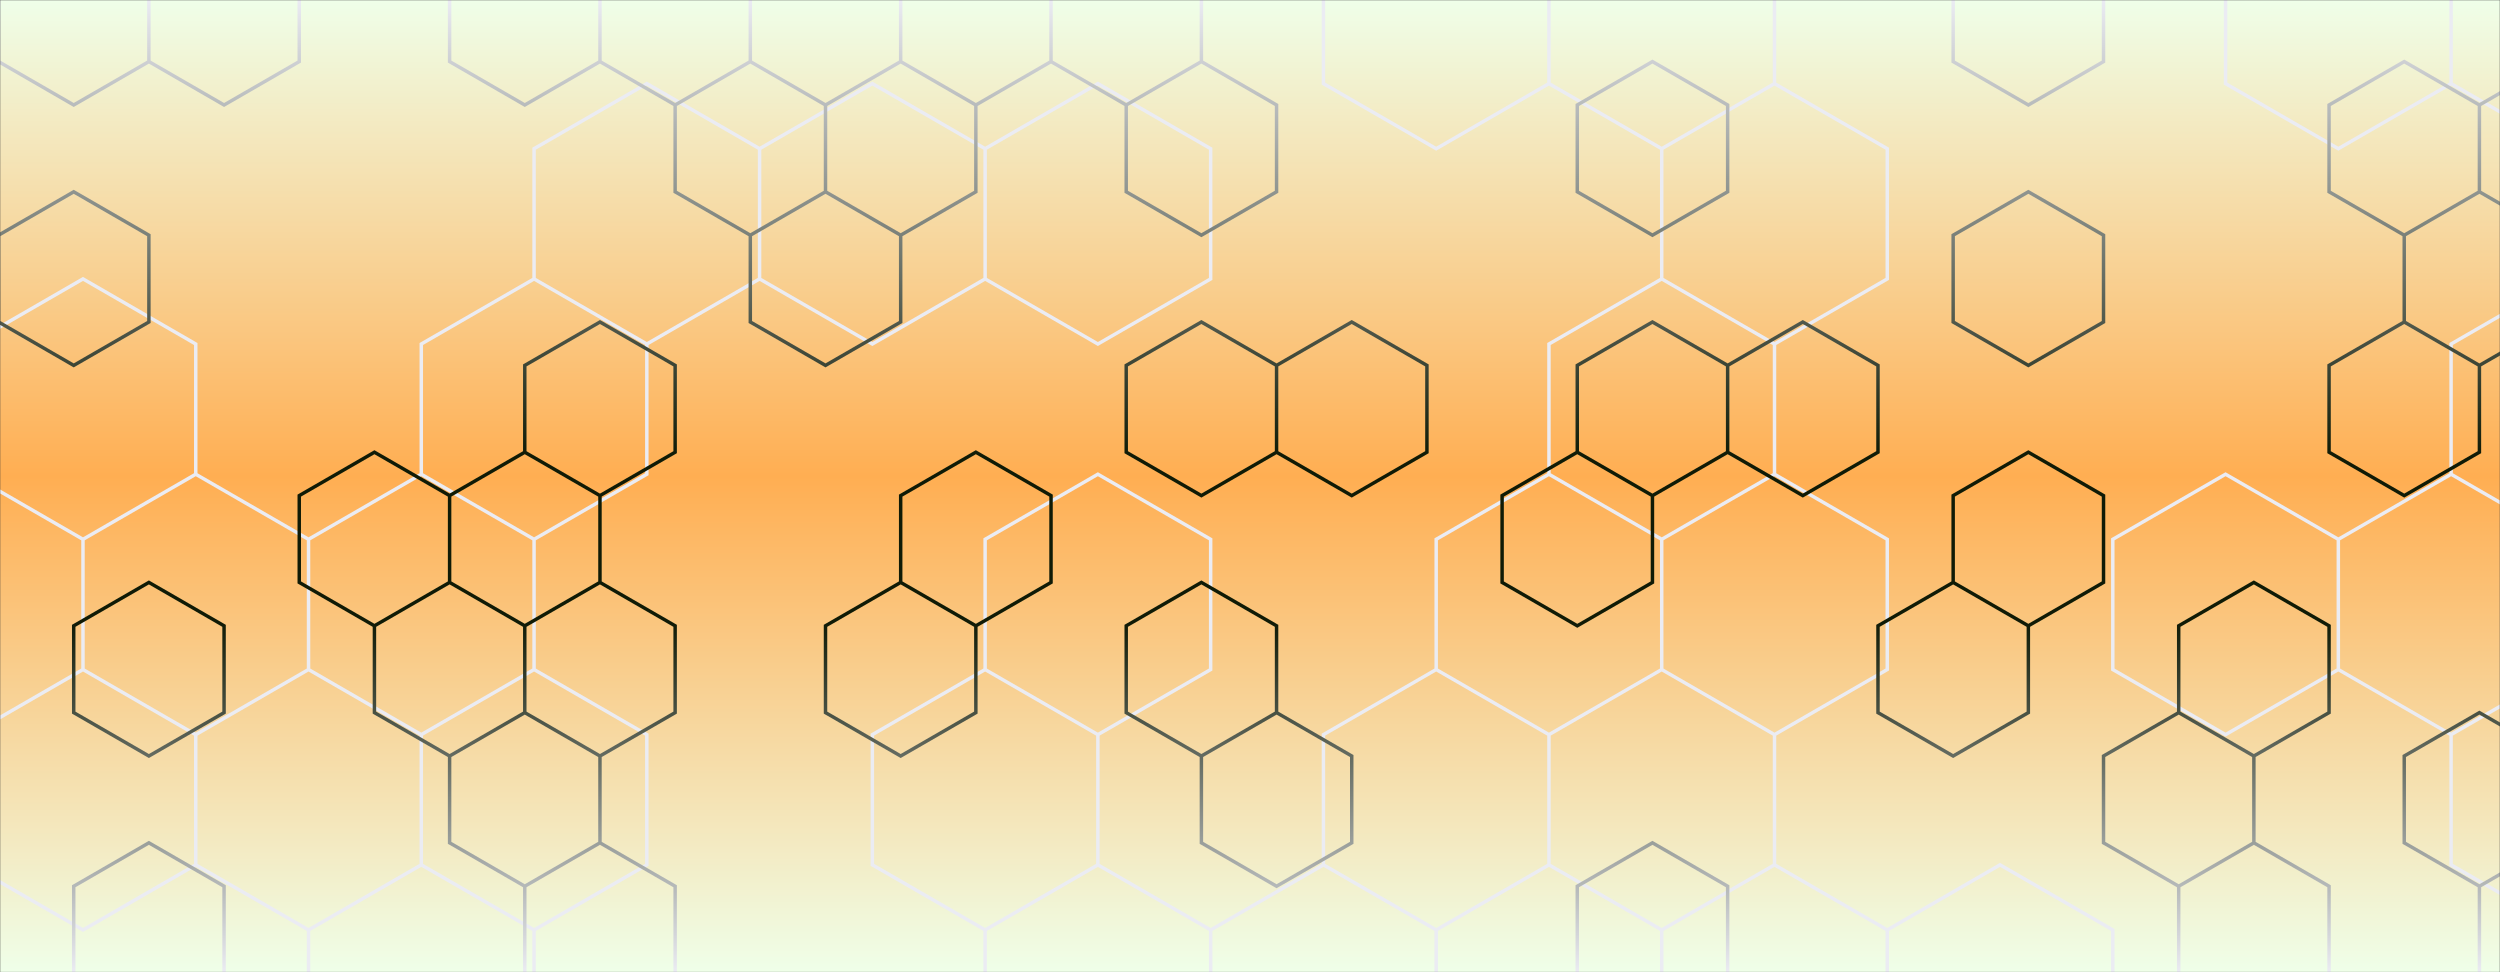 <svg xmlns="http://www.w3.org/2000/svg" version="1.1" xmlns:xlink="http://www.w3.org/1999/xlink" xmlns:svgjs="http://svgjs.dev/svgjs" width="1440" height="560" preserveAspectRatio="none" viewBox="0 0 1440 560"><rect x="0" y="0" width="1440" height="560" fill="#333333" stroke="none"/><g mask="url(&quot;#SvgjsMask4270&quot;)" fill="none"><rect width="1440" height="560" x="0" y="0" fill="url(&quot;#SvgjsLinearGradient4271&quot;)"></rect><path d="M47.8 160.65L112.75 198.15L112.75 273.15L47.8 310.65L-17.15 273.15L-17.15 198.15zM112.75 273.15L177.71 310.65L177.71 385.65L112.75 423.15L47.8 385.65L47.8 310.65zM47.8 385.65L112.75 423.15L112.75 498.15L47.8 535.65L-17.15 498.15L-17.15 423.15zM242.66 273.15L307.62 310.65L307.62 385.65L242.66 423.15L177.71 385.65L177.71 310.65zM177.71 385.65L242.66 423.15L242.66 498.15L177.71 535.65L112.75 498.15L112.75 423.15zM242.66 498.15L307.62 535.65L307.62 610.65L242.66 648.15L177.71 610.65L177.71 535.65zM372.57 48.15L437.52 85.65L437.52 160.65L372.57 198.15L307.62 160.65L307.62 85.65zM307.62 160.65L372.57 198.15L372.57 273.15L307.62 310.65L242.66 273.15L242.66 198.15zM307.62 385.65L372.57 423.15L372.57 498.15L307.62 535.65L242.66 498.15L242.66 423.15zM502.48 48.15L567.43 85.65L567.43 160.65L502.48 198.15L437.52 160.65L437.52 85.65zM632.38 48.15L697.34 85.65L697.34 160.65L632.38 198.15L567.43 160.65L567.43 85.65zM632.38 273.15L697.34 310.65L697.34 385.65L632.38 423.15L567.43 385.65L567.43 310.65zM567.43 385.65L632.38 423.15L632.38 498.15L567.43 535.65L502.48 498.15L502.48 423.15zM632.38 498.15L697.34 535.65L697.34 610.65L632.38 648.15L567.43 610.65L567.43 535.65zM762.29 498.15L827.25 535.65L827.25 610.65L762.29 648.15L697.34 610.65L697.34 535.65zM827.24 -64.35L892.2 -26.85L892.2 48.15L827.24 85.65L762.29 48.15L762.29 -26.85zM892.2 273.15L957.15 310.65L957.15 385.65L892.2 423.15L827.24 385.65L827.24 310.65zM827.24 385.65L892.2 423.15L892.2 498.15L827.24 535.65L762.29 498.15L762.29 423.15zM892.2 498.15L957.15 535.65L957.15 610.65L892.2 648.15L827.24 610.65L827.24 535.65zM957.15 -64.35L1022.11 -26.85L1022.11 48.15L957.15 85.65L892.2 48.15L892.2 -26.85zM1022.11 48.15L1087.06 85.65L1087.06 160.65L1022.11 198.15L957.15 160.65L957.15 85.65zM957.15 160.65L1022.11 198.15L1022.11 273.15L957.15 310.65L892.2 273.15L892.2 198.15zM1022.11 273.15L1087.06 310.65L1087.06 385.65L1022.11 423.15L957.15 385.65L957.15 310.65zM957.15 385.65L1022.11 423.15L1022.11 498.15L957.15 535.65L892.2 498.15L892.2 423.15zM1022.11 498.15L1087.06 535.65L1087.06 610.65L1022.11 648.15L957.15 610.65L957.15 535.65zM1152.01 498.15L1216.97 535.65L1216.97 610.65L1152.01 648.15L1087.06 610.65L1087.06 535.65zM1281.92 273.15L1346.87 310.65L1346.87 385.65L1281.92 423.15L1216.97 385.65L1216.97 310.65zM1346.88 -64.35L1411.83 -26.85L1411.83 48.15L1346.88 85.65L1281.92 48.15L1281.92 -26.85zM1411.83 273.15L1476.78 310.65L1476.78 385.65L1411.83 423.15L1346.88 385.65L1346.88 310.65zM1476.78 -64.35L1541.74 -26.85L1541.74 48.15L1476.78 85.65L1411.83 48.15L1411.83 -26.85zM1476.78 160.65L1541.74 198.15L1541.74 273.15L1476.78 310.65L1411.83 273.15L1411.83 198.15zM1476.78 385.65L1541.74 423.15L1541.74 498.15L1476.78 535.65L1411.83 498.15L1411.83 423.15zM1541.74 498.15L1606.69 535.65L1606.69 610.65L1541.74 648.15L1476.78 610.65L1476.78 535.65z" stroke="rgba(235, 236, 243, 1)" stroke-width="2"></path><path d="M42.46 -39.53L85.76 -14.53L85.76 35.47L42.46 60.47L-0.84 35.47L-0.84 -14.53zM42.46 110.47L85.76 135.47L85.76 185.47L42.46 210.47L-0.84 185.47L-0.84 135.47zM85.76 335.47L129.06 360.47L129.06 410.47L85.76 435.47L42.46 410.47L42.46 360.47zM85.76 485.47L129.06 510.47L129.06 560.47L85.76 585.47L42.46 560.47L42.46 510.47zM129.06 -39.53L172.37 -14.53L172.37 35.47L129.06 60.47L85.76 35.47L85.76 -14.53zM215.67 260.47L258.97 285.47L258.97 335.47L215.67 360.47L172.37 335.47L172.37 285.47zM258.97 335.47L302.27 360.47L302.27 410.47L258.97 435.47L215.67 410.47L215.67 360.47zM302.27 -39.53L345.58 -14.53L345.58 35.47L302.27 60.47L258.97 35.47L258.97 -14.53zM345.58 185.47L388.88 210.47L388.88 260.47L345.58 285.47L302.27 260.47L302.27 210.47zM302.27 260.47L345.58 285.47L345.58 335.47L302.27 360.47L258.97 335.47L258.97 285.47zM345.58 335.47L388.88 360.47L388.88 410.47L345.58 435.47L302.27 410.47L302.27 360.47zM302.27 410.47L345.58 435.47L345.58 485.47L302.27 510.47L258.97 485.47L258.97 435.47zM345.58 485.47L388.88 510.47L388.88 560.47L345.58 585.47L302.27 560.47L302.27 510.47zM388.88 -39.53L432.18 -14.53L432.18 35.47L388.88 60.47L345.58 35.47L345.58 -14.53zM432.18 35.47L475.49 60.47L475.49 110.47L432.18 135.47L388.88 110.47L388.88 60.47zM518.79 35.47L562.09 60.47L562.09 110.47L518.79 135.47L475.49 110.47L475.49 60.47zM475.49 110.47L518.79 135.47L518.79 185.47L475.49 210.47L432.18 185.47L432.18 135.47zM518.79 335.47L562.09 360.47L562.09 410.47L518.79 435.47L475.49 410.47L475.49 360.47zM562.09 -39.53L605.39 -14.53L605.39 35.47L562.09 60.47L518.79 35.47L518.79 -14.53zM562.09 260.47L605.39 285.47L605.39 335.47L562.09 360.47L518.79 335.47L518.79 285.47zM648.7 -39.53L692 -14.53L692 35.47L648.7 60.47L605.39 35.47L605.39 -14.53zM692 35.47L735.3 60.47L735.3 110.47L692 135.47L648.7 110.47L648.7 60.47zM692 185.47L735.3 210.47L735.3 260.47L692 285.47L648.7 260.47L648.7 210.47zM692 335.47L735.3 360.47L735.3 410.47L692 435.47L648.7 410.47L648.7 360.47zM778.6 185.47L821.91 210.47L821.91 260.47L778.6 285.47L735.3 260.47L735.3 210.47zM735.3 410.47L778.6 435.47L778.6 485.47L735.3 510.47L692 485.47L692 435.47zM951.81 35.47L995.12 60.47L995.12 110.47L951.81 135.47L908.51 110.47L908.51 60.47zM951.81 185.47L995.12 210.47L995.12 260.47L951.81 285.47L908.51 260.47L908.51 210.47zM908.51 260.47L951.81 285.47L951.81 335.47L908.51 360.47L865.21 335.47L865.21 285.47zM951.81 485.47L995.12 510.47L995.12 560.47L951.81 585.47L908.51 560.47L908.51 510.47zM1038.42 185.47L1081.72 210.47L1081.72 260.47L1038.42 285.47L995.12 260.47L995.12 210.47zM1125.02 335.47L1168.33 360.47L1168.33 410.47L1125.02 435.47L1081.72 410.47L1081.72 360.47zM1168.33 -39.53L1211.63 -14.53L1211.63 35.47L1168.33 60.47L1125.02 35.47L1125.02 -14.53zM1168.33 110.47L1211.63 135.47L1211.63 185.47L1168.33 210.47L1125.02 185.47L1125.02 135.47zM1168.33 260.47L1211.63 285.47L1211.63 335.47L1168.33 360.47L1125.02 335.47L1125.02 285.47zM1298.23 335.47L1341.54 360.47L1341.54 410.47L1298.23 435.47L1254.93 410.47L1254.93 360.47zM1254.93 410.47L1298.23 435.47L1298.23 485.47L1254.93 510.47L1211.63 485.47L1211.63 435.47zM1298.23 485.47L1341.54 510.47L1341.54 560.47L1298.23 585.47L1254.93 560.47L1254.93 510.47zM1384.84 35.47L1428.14 60.47L1428.14 110.47L1384.84 135.47L1341.54 110.47L1341.54 60.47zM1384.84 185.47L1428.14 210.47L1428.14 260.47L1384.84 285.47L1341.54 260.47L1341.54 210.47zM1471.44 35.47L1514.75 60.47L1514.75 110.47L1471.44 135.47L1428.14 110.47L1428.14 60.47zM1428.14 110.47L1471.44 135.47L1471.44 185.47L1428.14 210.47L1384.84 185.47L1384.84 135.47zM1428.14 410.47L1471.44 435.47L1471.44 485.47L1428.14 510.47L1384.84 485.47L1384.84 435.47zM1471.44 485.47L1514.75 510.47L1514.75 560.47L1471.44 585.47L1428.14 560.47L1428.14 510.47z" stroke="url(&quot;#SvgjsLinearGradient4272&quot;)" stroke-width="2"></path></g><defs><mask id="SvgjsMask4270"><rect width="1440" height="560" fill="#ffffff"></rect></mask><linearGradient x1="50%" y1="0%" x2="50%" y2="100%" gradientUnits="userSpaceOnUse" id="SvgjsLinearGradient4271"><stop stop-color="rgba(198, 106, 0, 1)" offset="0"></stop><stop stop-color="rgba(239, 255, 233, 1)" offset="0"></stop><stop stop-color="rgba(255, 174, 82, 1)" offset="0.49"></stop><stop stop-color="rgba(239, 255, 233, 1)" offset="1"></stop></linearGradient><linearGradient x1="720" y1="0" x2="720" y2="560" gradientUnits="userSpaceOnUse" id="SvgjsLinearGradient4272"><stop stop-color="rgba(235, 236, 243, 1)" offset="0"></stop><stop stop-color="rgba(235, 236, 243, 1)" offset="0"></stop><stop stop-color="rgba(16, 27, 6, 1)" offset="0.47"></stop><stop stop-color="rgba(16, 27, 6, 1)" offset="0.64"></stop><stop stop-color="rgba(235, 236, 243, 1)" offset="1"></stop></linearGradient></defs></svg>